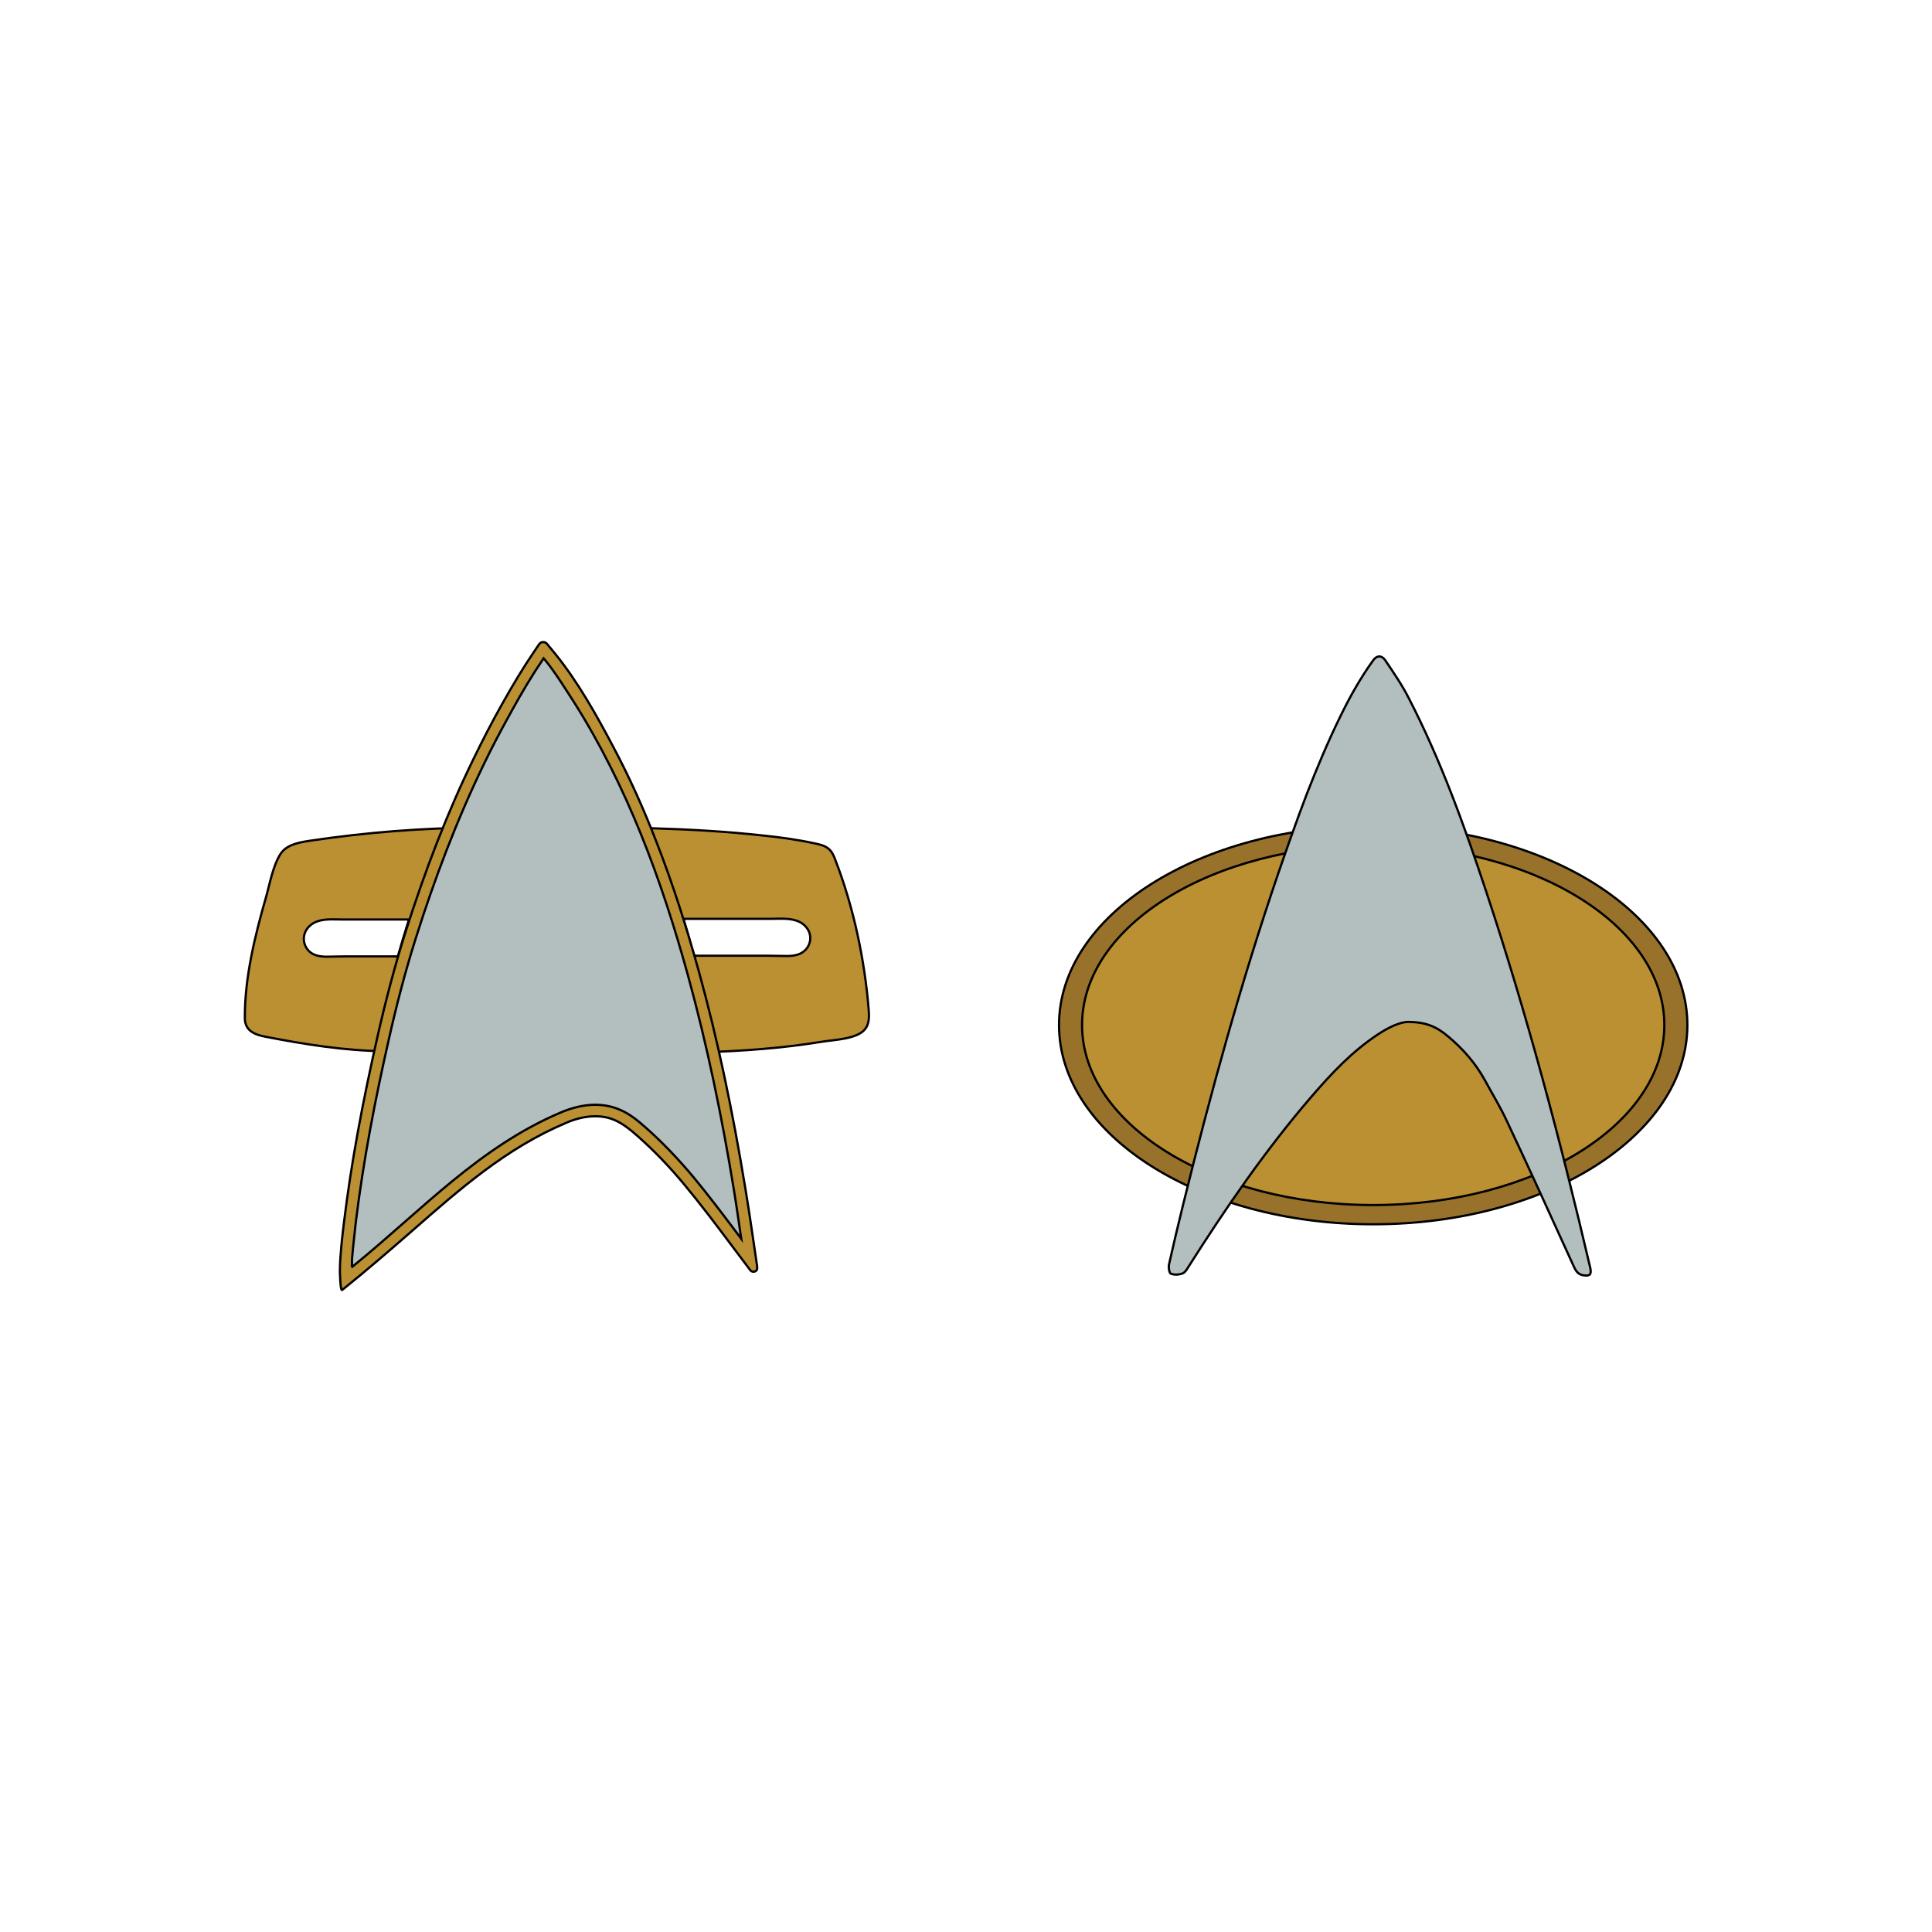 <?xml version="1.0" encoding="utf-8"?>
<!-- Generator: Adobe Illustrator 23.1.1, SVG Export Plug-In . SVG Version: 6.00 Build 0)  -->
<svg version="1.1" id="Layer_1" xmlns="http://www.w3.org/2000/svg" xmlns:xlink="http://www.w3.org/1999/xlink" x="0px" y="0px"
	 viewBox="0 0 864 864" style="enable-background:new 0 0 864 864;" xml:space="preserve">
<style type="text/css">
	.st0{fill:#BA9032;stroke:#050101;stroke-miterlimit:10;}
	.st1{fill:#BA9032;stroke:#000000;stroke-miterlimit:10;}
	.st2{fill:#B3BEBE;stroke:#000000;stroke-miterlimit:10;}
	.st3{fill:#98722B;stroke:#000000;stroke-miterlimit:10;}
</style>
<g>
	<g>
		<path class="st0" d="M388.5,451.7c-1.8-22.5-6.8-46.2-15-67.3c-0.6-1.6-1.3-3.3-2.6-4.5c-1.7-1.7-4.1-2.2-6.4-2.7
			c-7.8-1.7-15.7-2.8-23.7-3.6c-16.3-1.8-32.7-2.7-49.2-3.2c-25.5-0.8-51.1-0.4-76.6-0.3c-25.6,0.1-51.1,2.1-76.5,5.9
			c-4.5,0.7-10.2,1.6-13,5.8c-3.5,5.4-4.9,13.8-6.7,20c-4.9,17.1-9.4,35.6-9.3,53.5c0,5.5,4.2,7.4,9.1,8.3
			c17.4,3.4,35.5,6.3,53.2,6.5c16.8,0.1,33.5,0.2,50.3,0.3c22.1,0.1,44.2,0.3,66.4,0.4c17.5,0.1,35.1-0.2,52.5-1.7
			c8.8-0.7,17.6-1.8,26.4-3.2c5.2-0.9,15.9-1.1,19.5-5.7C388.8,457.8,388.7,454.6,388.5,451.7z M182.4,412.8
			c-0.4,1.2-0.8,2.4-1.1,3.6c-0.8,2.5-1.6,5.1-2.3,7.7c-0.4,1.2-0.7,2.4-1.1,3.6h-1c-8.6,0-8.3,0-16.9,0c-4,0-7.9,0-11.9,0.1
			c-2.7,0.1-5.7,0.1-8.2-1.2c-1.5-0.8-2.6-2-3.3-3.5c-1.9-4.2,0.1-8.5,4-10.5c3.8-1.9,8.2-1.4,12.3-1.4h13.9h16.1
			C182.9,411.1,182.5,412.7,182.4,412.8z M361.6,422.8c-0.7,1.5-1.9,2.7-3.4,3.5c-2.5,1.3-5.6,1.3-8.4,1.2
			c-4.1-0.1-8.1-0.1-12.2-0.1c-8.8,0-17.7,0-26.5,0h-0.6c-1.2-3.5-2.3-7.4-3.2-10.9c0-0.1-1.7-5.6-1.7-5.6h25h14.3
			c4.2,0,8.8-0.5,12.7,1.4C361.5,414.3,363.6,418.6,361.6,422.8z"/>
		<path class="st1" d="M327.3,557.1c-6.9-9.2-13.9-18.5-21.3-27.4c-6.7-8.1-13.7-15.3-20.8-21.6c-3.5-3.1-6.6-5.5-9.9-7
			c-2.8-1.3-5.8-1.9-9.1-1.9c-4.1,0-8.7,1-13.4,3.1c-26.4,11.2-47,29.3-68.8,48.4c-10.2,8.9-20.4,17.7-31,26.2c-0.8,0.6-1-7.8-1-8.6
			c0.1-7.4,1-14.8,1.9-22.2c3.1-25.3,7.9-51.6,15-82.9c3.9-17.1,7.9-31.9,12.1-45.3c9.2-29.1,19.2-54.8,30.7-78.4
			c4-8.2,8.2-16.4,12.6-24.2c5.2-9.3,9.8-16.9,14.5-23.8l2.3-3.4c0.8-1.2,2.6-1.3,3.5-0.2l3.7,4.5c10.1,12.5,18.3,27.1,25.8,41.3
			c7.3,13.7,13.7,27.9,19.3,42.4c7.5,19.1,13.7,38.8,19.2,58.6c8.2,29.7,14.9,61.3,20.7,96.6c1.9,11.4,3.5,22.9,5.2,34.3
			c0.1,0.9,0.4,2.1-0.4,2.7c-0.8,0.7-2,0.5-2.6-0.3C332.8,564.4,330,560.7,327.3,557.1z"/>
		<path class="st2" d="M243.1,294.4l1.1,1.3c4.5,5.6,8.4,12,12.3,18c23.9,37.7,39.3,79.5,51.1,122.3c8.7,31.6,15.3,63.7,20.6,96.1
			c1.2,7.3,2.2,14.6,3.3,21.9c-1.1-1.5-2.2-2.9-3.3-4.4c-5.9-7.8-11.8-15.6-18.1-23.2c-6.6-7.9-13.7-15.4-21.4-22.2
			c-3.4-3-7-6-11.2-7.8c-8.8-3.9-18.2-2.5-26.7,1.1c-36.2,15.3-62.1,43.6-91.9,67.9l-1.7,1.4c0.3-0.2,0.2-3.1,0.2-3.5
			c0.2-1.8,0.3-3.7,0.5-5.5c0.4-3.7,0.8-7.4,1.2-11.1c3.4-27.8,8.7-55.2,14.9-82.4c3.4-15.1,7.3-30.1,12-44.9
			c8.4-26.6,18.3-52.7,30.4-77.7c3.9-8.1,8.1-16,12.5-23.9C233.3,309.8,238,301.9,243.1,294.4z"/>
	</g>
	<g>
		<path class="st3" d="M754.6,458.4c0,49.2-62.9,89.1-140.5,89.1s-140.5-39.9-140.5-89.1s62.9-89.1,140.5-89.1
			S754.6,409.2,754.6,458.4z"/>
		<path class="st1" d="M744.3,458.4c0,44.5-58.3,80.5-130.2,80.5s-130.2-36.1-130.2-80.5c0-44.5,58.3-80.5,130.2-80.5
			S744.3,413.9,744.3,458.4z"/>
		<path class="st2" d="M708,570.3c-2.5-0.4-3.5-2.3-4.4-4.4c-9.8-21.5-19.6-43.1-29.7-64.5c-2.9-6.3-6.6-12.3-9.9-18.4
			c-4.2-7.6-9.8-14-16.4-19.5c-5.3-4.5-10-6.4-17.8-6.5c-3.7,0-9,2.5-13.9,5.8c-11.3,7.5-20.5,17.3-29.3,27.5
			c-20.5,23.8-38.3,49.7-55.1,76.2c-0.7,1.2-1.6,2.6-2.7,3c-1.6,0.6-3.7,0.7-5.2,0.1c-0.7-0.3-1.1-2.8-0.8-4.2
			c2-8.9,4.1-17.8,6.3-26.7c12.3-49.9,25.9-99.4,42.5-148c4.1-11.9,8.3-23.8,12.8-35.6c4.6-11.8,9.5-23.5,15.1-34.9
			c4.3-8.8,8.9-17,14.6-24.9c1.6-2.3,3.8-2.3,5.4,0c3.7,5.5,7.5,11,10.5,16.9c14.3,27.7,24.8,56.9,34.6,86.4
			c18.4,55.4,33.3,111.7,46.6,168.5C711.8,570,710.9,570.8,708,570.3z"/>
	</g>
</g>
</svg>
